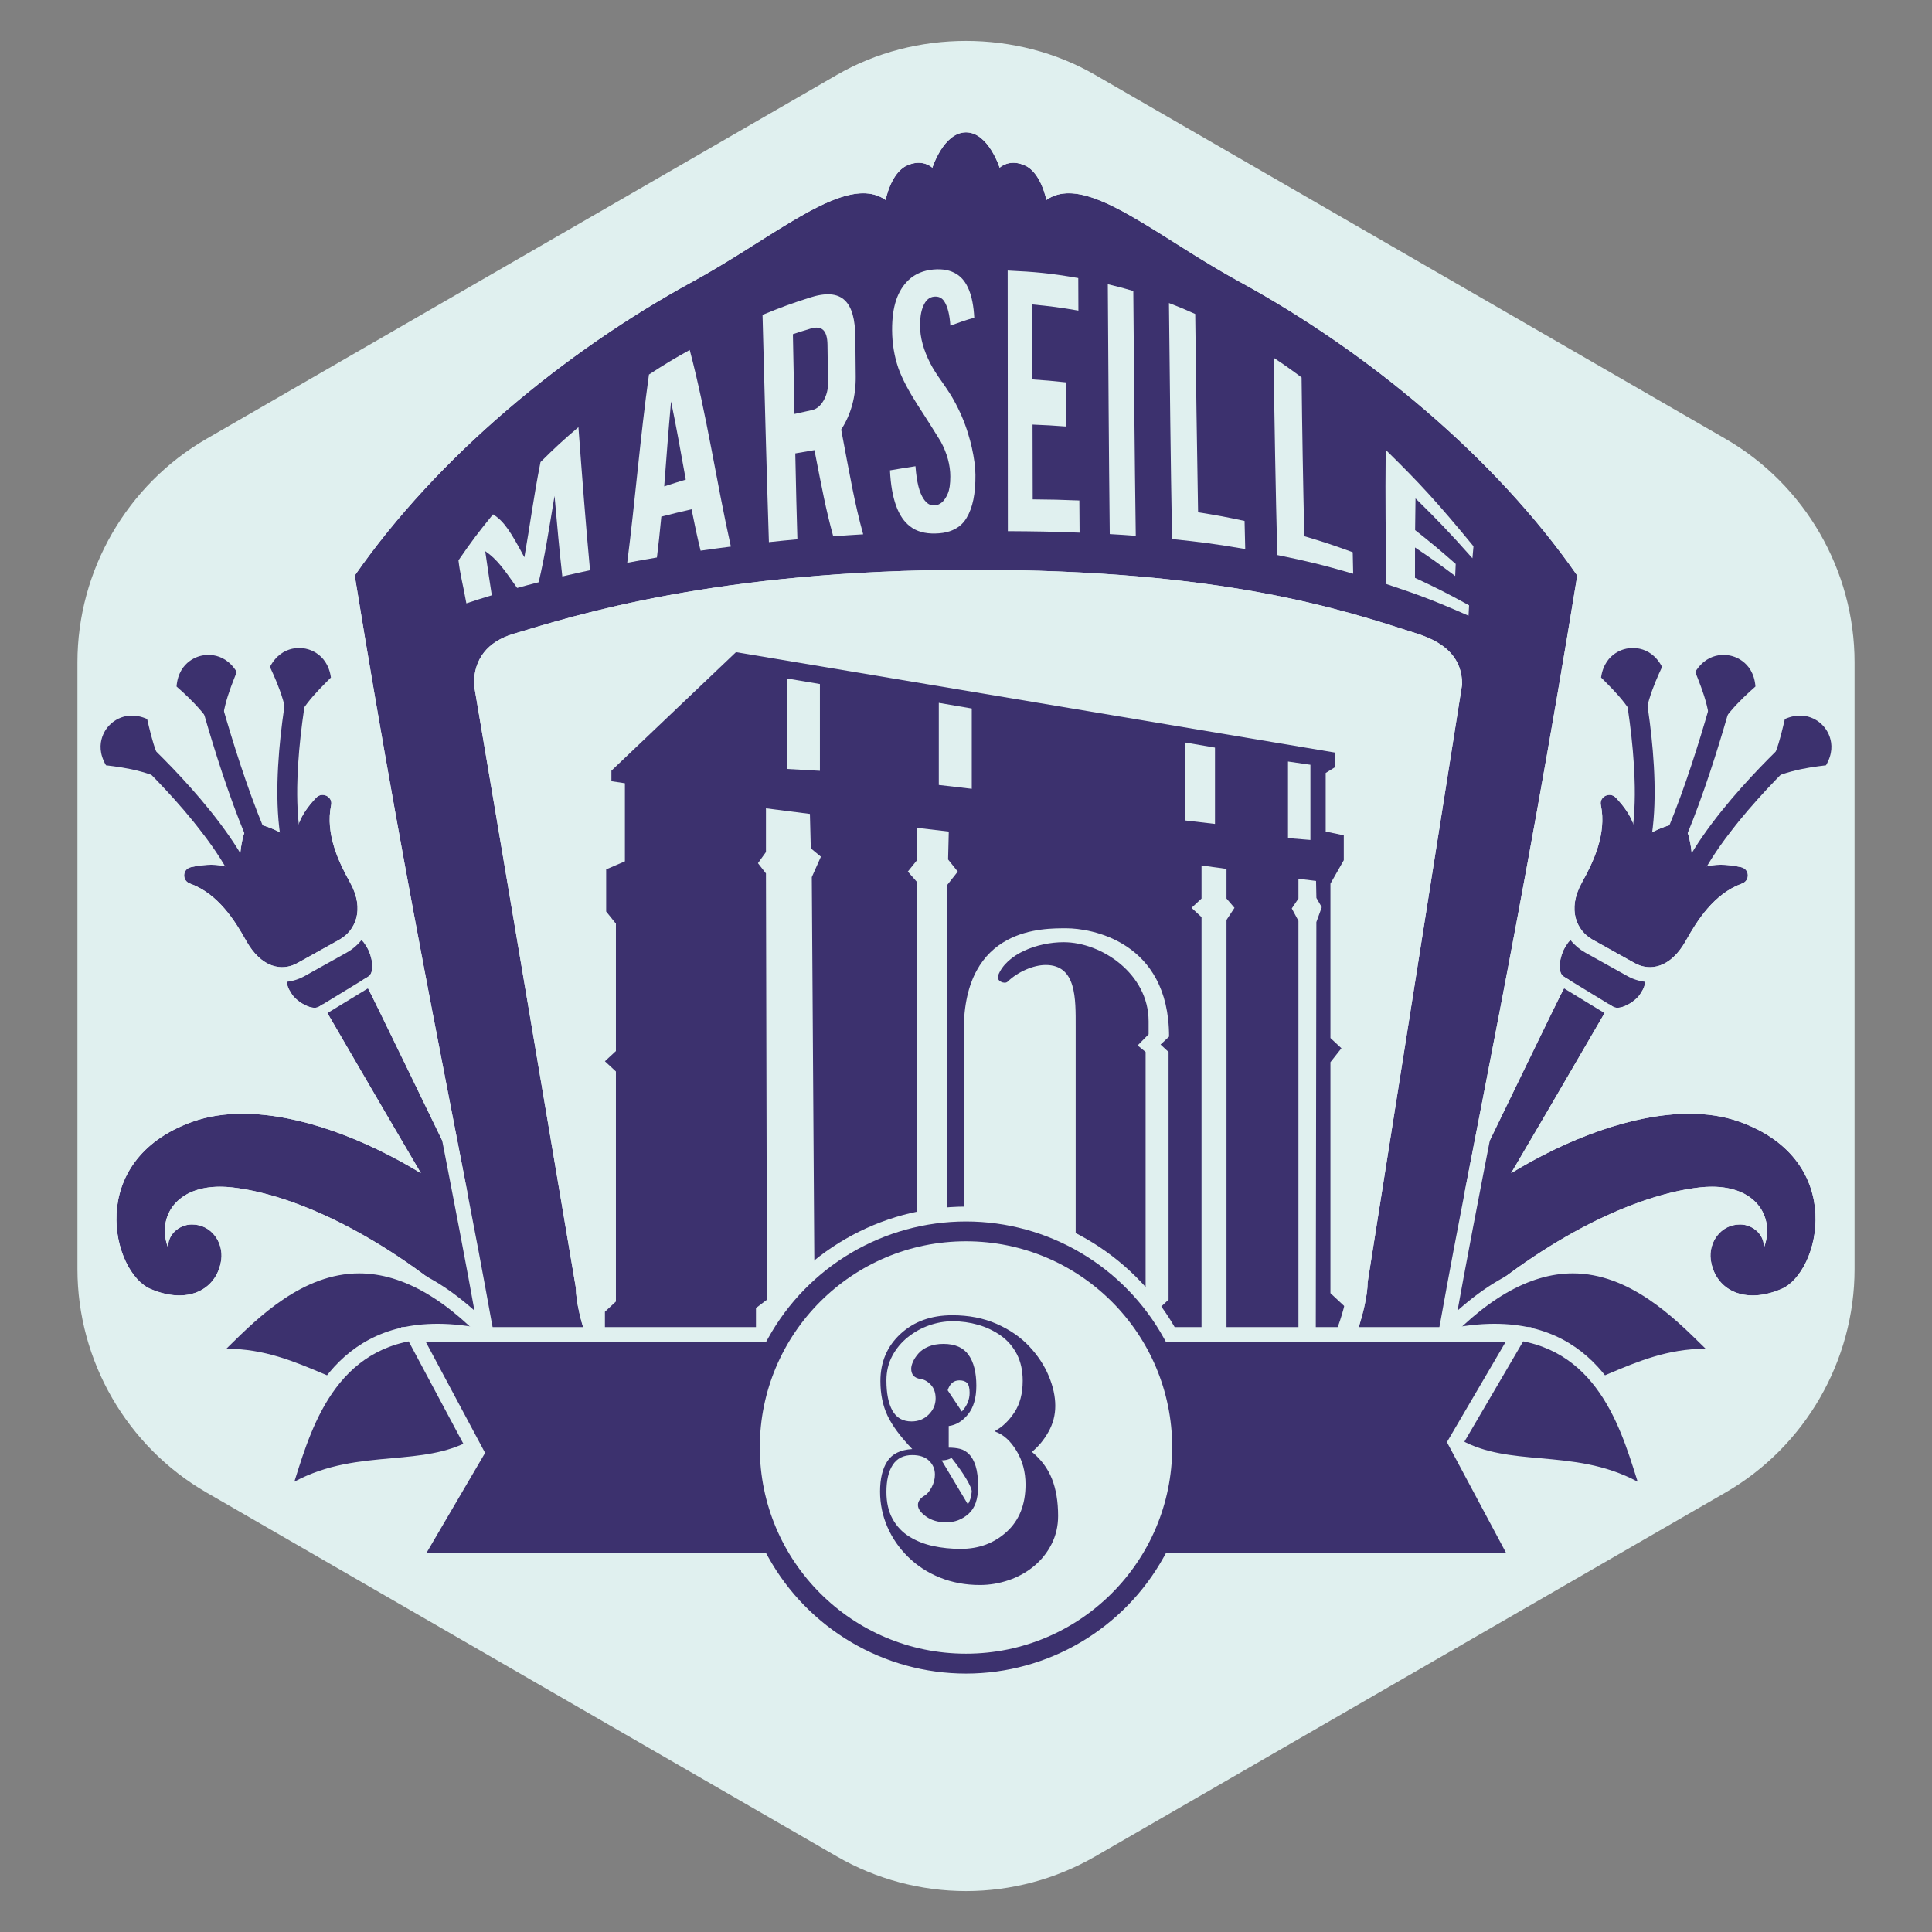 <?xml version="1.0" encoding="utf-8"?>
<!-- Generator: Adobe Illustrator 16.0.0, SVG Export Plug-In . SVG Version: 6.00 Build 0)  -->
<!DOCTYPE svg PUBLIC "-//W3C//DTD SVG 1.1//EN" "http://www.w3.org/Graphics/SVG/1.1/DTD/svg11.dtd">
<svg version="1.1" id="Calque_1" xmlns="http://www.w3.org/2000/svg" xmlns:xlink="http://www.w3.org/1999/xlink" x="0px" y="0px"
	 width="390px" height="390px" viewBox="0 0 390 390" enable-background="new 0 0 390 390" xml:space="preserve">
<rect x="0" y="0" width="390" height="390" fill="#808080" stroke="none"/>
<g>
	<g>
		<g>
			<path fill="#E0F0EF" d="M195.002,381.741c-9.134,0-18.141-2.414-26.05-6.979l-127.271-73.48
				c-16.067-9.275-26.049-26.565-26.049-45.117V133.707c0-18.552,9.981-35.841,26.049-45.12l127.271-73.478
				c15.814-9.132,36.278-9.135,52.099,0l127.268,73.478c16.067,9.277,26.049,26.565,26.049,45.12v122.458
				c0,18.555-9.981,35.842-26.049,45.117l-127.268,73.48C213.142,379.327,204.132,381.741,195.002,381.741z"/>
		</g>
		<g>
			<g>
				<g>
					<path fill="#3C316E" d="M107.575,256.9c-2.469-3.816-6.368-7.94-11.154-11.922c-7.543-15.522-21.481-44.386-22.086-45.377
						l-0.489-0.801c-0.893-1.464-2.604-2.047-3.825-1.303l-3.769,2.3c-1.22,0.744-1.485,2.534-0.593,3.997l0.488,0.801
						c0.476,0.779,10.316,17.8,18.818,32.225c-14.849-9.061-33.136-15.051-46.159-10.362c-21.758,7.834-16.179,30.405-8.434,33.728
						c7.744,3.321,13.504-0.01,14.292-5.911c0.452-3.39-1.92-7.122-5.96-7.1c-2.729,0.015-5.082,2.34-4.708,4.854
						c-2.53-6.226,1.575-13.604,12.913-12.328s28.631,8.432,47.011,24.271C112.3,279.811,107.575,256.9,107.575,256.9z"/>
					<path fill="#E0F0EF" d="M71.195,197.175c0.984,0,2.021,0.595,2.65,1.626l0.489,0.801c0.604,0.991,14.543,29.854,22.086,45.377
						c4.786,3.981,8.686,8.105,11.154,11.922c0,0,2.61,12.651-3.593,12.651c-2.144,0-5.342-1.513-10.062-5.58
						c-18.38-15.839-35.673-22.995-47.011-24.271c-0.874-0.099-1.703-0.146-2.492-0.146c-9.438,0.001-12.756,6.728-10.421,12.474
						c-0.374-2.515,1.979-4.84,4.708-4.854c0.012-0.001,0.023-0.001,0.036-0.001c4.019,0,6.375,3.721,5.924,7.101
						c-0.573,4.294-3.778,7.227-8.466,7.227c-1.755,0-3.717-0.411-5.826-1.315c-7.745-3.322-13.324-25.894,8.434-33.728
						c3.127-1.126,6.556-1.636,10.169-1.636c11.436,0.001,24.707,5.113,35.99,11.998c-8.502-14.425-18.343-31.445-18.818-32.225
						l-0.488-0.801c-0.893-1.463-0.627-3.253,0.593-3.997l3.769-2.3C70.381,197.279,70.783,197.175,71.195,197.175 M71.196,194.174
						L71.196,194.174c-0.974,0-1.92,0.264-2.737,0.763l-3.77,2.299c-2.63,1.604-3.344,5.247-1.592,8.121l0.489,0.801
						c0.133,0.219,1.266,2.167,2.699,4.634c2.484,4.275,6.466,11.125,10.658,18.29c-9.897-4.672-19.725-7.26-27.969-7.26
						c-4.081,0-7.844,0.609-11.185,1.813c-10.686,3.847-16.984,11.762-17.28,21.715c-0.233,7.808,3.498,15.37,8.68,17.592
						c2.411,1.034,4.77,1.559,7.009,1.559c6.058,0,10.654-3.95,11.439-9.829c0.357-2.676-0.487-5.48-2.258-7.504
						c-1.69-1.93-4.048-2.994-6.64-2.994h-0.008l-0.043,0.001c-0.089,0-0.177,0.003-0.265,0.006
						c1.423-1.058,3.484-1.624,5.993-1.625c0.686,0,1.411,0.043,2.156,0.126c12.996,1.463,29.963,10.271,45.387,23.563
						c4.994,4.304,8.813,6.308,12.021,6.308c2.035,0,3.771-0.811,5.021-2.344c3.327-4.084,1.842-12.307,1.51-13.913l-0.113-0.551
						l-0.306-0.473c-2.499-3.863-6.383-8.065-11.254-12.181c-2.137-4.397-4.748-9.784-7.41-15.278
						c-10.526-21.719-14.103-29.065-14.534-29.773l-0.488-0.801C75.254,195.349,73.258,194.175,71.196,194.174L71.196,194.174
						L71.196,194.174z"/>
				</g>
				<g>
					<g>
						<path fill="#3C316E" d="M58.736,196.169c0.338-0.379,0.822-0.588,1.323-0.667c1.032-0.162,3.177-0.616,5.075-1.774
							c1.899-1.158,3.284-2.857,3.9-3.701c0.3-0.41,0.706-0.745,1.198-0.871c1.288-0.333,2.694,0.195,3.423,1.39l0.489,0.801
							c0.893,1.464,1.648,4.902,0.185,5.795l-9.951,6.07c-1.463,0.893-4.592-1.099-5.484-2.562l-0.488-0.801
							C57.678,198.654,57.852,197.162,58.736,196.169z"/>
						<path fill="#E0F0EF" d="M71.004,189.058c1.047,0,2.068,0.529,2.652,1.488l0.489,0.801c0.893,1.464,1.648,4.902,0.185,5.795
							l-9.951,6.07c-0.252,0.153-0.554,0.222-0.885,0.222c-1.591,0-3.86-1.572-4.6-2.783l-0.488-0.801
							c-0.729-1.195-0.555-2.688,0.33-3.681c0.338-0.379,0.822-0.588,1.323-0.667c1.032-0.162,3.177-0.616,5.075-1.774
							c1.899-1.158,3.284-2.857,3.9-3.701c0.3-0.41,0.706-0.745,1.198-0.871C70.487,189.09,70.746,189.058,71.004,189.058
							 M71.004,187.058L71.004,187.058c-0.429,0-0.856,0.054-1.271,0.161c-0.905,0.234-1.705,0.797-2.313,1.628
							c-0.453,0.621-1.684,2.171-3.326,3.173s-3.585,1.387-4.344,1.506c-1.019,0.16-1.885,0.614-2.507,1.312
							c-1.504,1.689-1.723,4.121-0.544,6.052l0.488,0.801c1.079,1.771,3.936,3.742,6.307,3.742c0.719,0,1.367-0.173,1.927-0.515
							l9.951-6.07c0.776-0.474,2.034-1.7,1.739-4.594c-0.143-1.397-0.625-2.911-1.259-3.95l-0.488-0.801
							C74.43,187.972,72.8,187.058,71.004,187.058L71.004,187.058z"/>
					</g>
					<g>
						<g>
							<path fill="#3C316E" d="M60.035,194.407c-3.134,1.746-7.299,0.975-10.378-4.555c-2.202-3.955-5.633-9.448-11.313-11.497
								c-1.65-0.595-1.527-2.927,0.187-3.303c5.222-1.145,8.002-0.083,10.046,1.152c-0.385-3,0.072-5.716,0.585-7.601
								c0.438-1.61,2.105-2.539,3.705-2.063c1.871,0.557,4.422,1.598,6.77,3.505c0.026-2.365,0.577-5.256,4.208-9.041
								c1.201-1.253,3.357-0.194,3.002,1.504c-1.233,5.896,1.625,11.693,3.823,15.64c3.08,5.53,0.978,9.791-2.156,11.536
								L60.035,194.407z"/>
							<path fill="#E0F0EF" d="M65.11,160.456c1.016,0,1.983,0.872,1.736,2.053c-1.233,5.896,1.625,11.693,3.823,15.64
								c3.08,5.53,0.978,9.791-2.156,11.536l-8.479,4.722c-0.957,0.533-2.01,0.832-3.099,0.832c-2.478,0-5.14-1.544-7.279-5.386
								c-2.202-3.955-5.633-9.448-11.313-11.497c-1.65-0.595-1.527-2.927,0.187-3.303c1.572-0.345,2.924-0.489,4.101-0.489
								c2.729,0,4.518,0.779,5.945,1.642c-0.385-3,0.072-5.716,0.585-7.601c0.36-1.324,1.552-2.188,2.854-2.188
								c0.281,0,0.567,0.041,0.852,0.125c1.871,0.557,4.422,1.598,6.77,3.505c0.026-2.365,0.577-5.256,4.208-9.041
								C64.211,160.623,64.665,160.456,65.11,160.456 M65.11,157.456L65.11,157.456c-1.302,0-2.521,0.523-3.431,1.472
								c-2.203,2.296-3.455,4.378-4.161,6.229c-1.417-0.702-2.739-1.177-3.796-1.491c-0.556-0.166-1.13-0.25-1.707-0.25
								c-2.68,0-5.044,1.81-5.749,4.401c-0.289,1.065-0.582,2.441-0.73,4.017c-0.864-0.168-1.83-0.271-2.904-0.271
								c-1.455,0-3.052,0.188-4.743,0.559c-2.079,0.456-3.567,2.178-3.705,4.286c-0.139,2.124,1.125,4.041,3.144,4.769
								c4.482,1.616,7.423,6.03,9.709,10.134c3.356,6.027,7.644,6.927,9.9,6.927c1.561,0,3.137-0.418,4.558-1.21l8.479-4.722
								c4.417-2.46,7.339-8.396,3.317-15.616c-2.281-4.097-4.481-8.912-3.508-13.567c0.29-1.388-0.05-2.807-0.932-3.893
								C67.949,158.119,66.551,157.456,65.11,157.456L65.11,157.456z"/>
						</g>
					</g>
					<g>
						<path fill="#3C316E" d="M59.332,172.07c-3.737-13.512,1.539-37.485,1.539-37.485"/>
						<path fill="#3C316E" d="M57.405,172.603c-3.825-13.832,1.294-37.449,1.514-38.448l3.906,0.86
							c-0.052,0.235-5.125,23.649-1.564,36.522L57.405,172.603z"/>
					</g>
					<g>
						<path fill="#3C316E" d="M53.909,173.558c-7.154-14.644-13.057-38.33-13.057-38.33"/>
						<path fill="#3C316E" d="M52.112,174.436c-7.164-14.665-12.957-37.749-13.2-38.724l3.881-0.967
							c0.059,0.234,5.937,23.653,12.913,37.935L52.112,174.436z"/>
					</g>
					<g>
						<path fill="#3C316E" d="M50.054,179.9c-4.698-13.209-23.27-29.946-23.27-29.946"/>
						<path fill="#3C316E" d="M48.169,180.57c-4.477-12.587-22.541-28.966-22.723-29.13l2.678-2.972
							c0.773,0.697,19.002,17.231,23.814,30.762L48.169,180.57z"/>
					</g>
					<path fill="#3C316E" d="M45.084,151.012c-1.187-6.173,1.298-11.747,2.705-15.375c-2.83-4.602-7.22-3.252-7.22-3.252
						s-4.52,0.81-4.929,6.196C38.553,141.162,43.014,145.242,45.084,151.012z"/>
					<path fill="#3C316E" d="M58.19,149.787c1.374-6.134,5.875-10.255,8.612-13.021c-0.76-5.349-5.323-5.861-5.323-5.861
						s-4.467-1.061-6.991,3.716C56.129,138.149,58.593,143.669,58.19,149.787z"/>
					<path fill="#3C316E" d="M36.242,159.318c-4.493-4.397-5.629-10.392-6.54-14.175c-4.948-2.168-7.786,1.442-7.786,1.442
						s-3.252,3.241-0.519,7.901C25.262,154.947,31.253,155.756,36.242,159.318z"/>
				</g>
				<g>
					<path fill="#3C316E" d="M102.035,273.17c-30.423-35.62-50.796-7.631-60.385,0.872
						C65.578,270.884,75.604,296.496,102.035,273.17"/>
					<path fill="#E0F0EF" d="M80.752,284.575c-5.979,0-11.147-2.181-16.62-4.491c-5.611-2.367-11.413-4.816-18.338-4.816
						c-1.304,0-2.632,0.088-3.947,0.262c-0.656,0.086-1.287-0.265-1.561-0.864s-0.124-1.308,0.369-1.745
						c1.001-0.888,2.116-1.986,3.406-3.26c6.306-6.218,15.835-15.613,28.447-15.613c10.063,0,20.381,6.106,30.667,18.149
						c0.532,0.622,0.466,1.557-0.147,2.099C95.08,281.309,88.002,284.575,80.752,284.575z M45.794,272.268
						c7.532,0,13.618,2.568,19.505,5.053c5.185,2.188,10.081,4.255,15.453,4.255c6.144,0,12.263-2.726,19.165-8.558
						c-9.354-10.6-18.57-15.971-27.408-15.971c-11.383,0-20.384,8.876-26.341,14.75c-0.16,0.158-0.319,0.315-0.478,0.471
						C45.725,272.268,45.76,272.268,45.794,272.268z"/>
				</g>
				<g>
					<path fill="#3C316E" d="M109.598,273.453c-43.582-17.175-48.436,17.102-52.911,29.111
						C76.332,288.545,97.206,306.455,109.598,273.453"/>
					<path fill="#E0F0EF" d="M56.687,304.064c-0.322,0-0.644-0.104-0.913-0.31c-0.522-0.401-0.723-1.097-0.493-1.715
						c0.468-1.253,0.936-2.747,1.479-4.478c3.558-11.345,9.512-30.334,31.584-30.334c6.337,0,13.674,1.625,21.805,4.829
						c0.763,0.3,1.143,1.156,0.854,1.923c-7.98,21.254-19.467,22.28-31.629,23.367c-7.191,0.644-14.628,1.309-21.815,6.438
						C57.297,303.971,56.991,304.064,56.687,304.064z M88.343,270.229c-19.869,0-25.196,16.989-28.722,28.232
						c-0.066,0.213-0.133,0.425-0.199,0.635c6.643-3.569,13.256-4.161,19.684-4.735c11.398-1.02,21.28-1.903,28.55-20.048
						C100.436,271.602,93.944,270.229,88.343,270.229z"/>
				</g>
			</g>
			<g>
				<g>
					<path fill="#3C316E" d="M282.425,256.9c2.469-3.816,6.368-7.94,11.154-11.922c7.543-15.522,21.481-44.386,22.086-45.377
						l0.489-0.801c0.893-1.464,2.604-2.047,3.825-1.303l3.769,2.3c1.221,0.744,1.485,2.534,0.593,3.997l-0.488,0.801
						c-0.476,0.779-10.316,17.8-18.818,32.225c14.849-9.061,33.136-15.051,46.159-10.362c21.758,7.834,16.179,30.405,8.435,33.728
						c-7.745,3.321-13.505-0.01-14.293-5.911c-0.453-3.39,1.92-7.122,5.96-7.1c2.729,0.015,5.082,2.34,4.708,4.854
						c2.53-6.226-1.575-13.604-12.913-12.328s-28.631,8.432-47.01,24.271C277.7,279.811,282.425,256.9,282.425,256.9z"/>
					<path fill="#E0F0EF" d="M318.805,197.175c0.412,0,0.814,0.104,1.175,0.323l3.769,2.3c1.221,0.744,1.485,2.534,0.593,3.997
						l-0.488,0.801c-0.476,0.779-10.316,17.8-18.818,32.225c11.283-6.885,24.555-11.998,35.99-11.998
						c3.613,0,7.042,0.51,10.169,1.636c21.758,7.834,16.179,30.405,8.435,33.728c-2.11,0.904-4.072,1.315-5.827,1.315
						c-4.687,0-7.893-2.933-8.466-7.227c-0.451-3.38,1.905-7.101,5.924-7.101c0.013,0,0.024,0,0.036,0.001
						c2.729,0.015,5.082,2.34,4.708,4.854c2.336-5.746-0.983-12.474-10.421-12.474c-0.788,0-1.618,0.047-2.492,0.146
						c-11.338,1.275-28.631,8.432-47.01,24.271c-4.721,4.067-7.919,5.58-10.063,5.58c-6.203,0-3.593-12.651-3.593-12.651
						c2.469-3.816,6.368-7.94,11.154-11.922c7.543-15.522,21.481-44.386,22.086-45.377l0.489-0.801
						C316.783,197.77,317.82,197.175,318.805,197.175 M318.805,194.174c-2.063,0-4.059,1.174-5.212,3.064l-0.488,0.801
						c-0.432,0.708-4.009,8.058-14.539,29.783c-2.661,5.49-5.27,10.874-7.405,15.269c-4.871,4.115-8.755,8.317-11.254,12.181
						l-0.306,0.473l-0.113,0.551c-0.332,1.606-1.817,9.829,1.51,13.913c1.25,1.533,2.985,2.344,5.021,2.344
						c3.207,0,7.026-2.004,12.021-6.308c15.424-13.292,32.391-22.1,45.387-23.563c0.745-0.083,1.472-0.126,2.157-0.126
						c2.509,0,4.569,0.567,5.993,1.625c-0.088-0.004-0.176-0.006-0.264-0.006h-0.008l-0.045-0.001c-2.591,0-4.949,1.064-6.639,2.994
						c-1.771,2.023-2.616,4.829-2.259,7.504c0.785,5.879,5.382,9.829,11.439,9.829c2.239,0,4.598-0.524,7.009-1.559
						c5.182-2.222,8.913-9.784,8.68-17.592c-0.296-9.953-6.595-17.868-17.28-21.715c-3.341-1.204-7.104-1.813-11.185-1.813
						c-8.243,0-18.07,2.587-27.969,7.26c4.192-7.165,8.173-14.014,10.658-18.289c1.434-2.467,2.566-4.416,2.699-4.635l0.489-0.801
						c1.752-2.874,1.038-6.517-1.592-8.121l-3.77-2.299C320.724,194.438,319.777,194.174,318.805,194.174L318.805,194.174z"/>
				</g>
				<g>
					<g>
						<path fill="#3C316E" d="M331.264,196.169c-0.338-0.379-0.822-0.588-1.323-0.667c-1.032-0.162-3.177-0.616-5.075-1.774
							s-3.284-2.857-3.9-3.701c-0.3-0.41-0.706-0.745-1.197-0.871c-1.289-0.333-2.695,0.195-3.424,1.39l-0.489,0.801
							c-0.893,1.464-1.648,4.902-0.185,5.795l9.951,6.07c1.463,0.893,4.592-1.099,5.484-2.562l0.488-0.801
							C332.322,198.654,332.148,197.162,331.264,196.169z"/>
						<path fill="#E0F0EF" d="M318.996,189.058c0.258,0,0.517,0.032,0.771,0.098c0.491,0.126,0.897,0.461,1.197,0.871
							c0.616,0.844,2.002,2.543,3.9,3.701s4.043,1.612,5.075,1.774c0.501,0.079,0.985,0.287,1.323,0.667
							c0.885,0.993,1.059,2.485,0.33,3.681l-0.488,0.801c-0.739,1.211-3.009,2.783-4.6,2.783c-0.331,0-0.633-0.068-0.885-0.222
							l-9.951-6.07c-1.464-0.894-0.708-4.332,0.185-5.795l0.489-0.801C316.929,189.587,317.949,189.058,318.996,189.058
							 M318.996,187.058c-1.796,0-3.426,0.915-4.36,2.446l-0.488,0.801c-1.316,2.158-2.281,6.858,0.48,8.543l9.951,6.07
							c0.56,0.342,1.208,0.515,1.927,0.515c2.371,0,5.228-1.972,6.307-3.742l0.488-0.801c1.179-1.932,0.96-4.363-0.544-6.052
							c-0.622-0.698-1.488-1.152-2.506-1.312c-0.76-0.119-2.702-0.504-4.345-1.506c-1.642-1.001-2.873-2.553-3.326-3.173
							c-0.607-0.832-1.407-1.395-2.313-1.628C319.852,187.112,319.425,187.058,318.996,187.058L318.996,187.058z"/>
					</g>
					<g>
						<g>
							<path fill="#3C316E" d="M329.966,194.407c3.133,1.746,7.298,0.975,10.377-4.555c2.203-3.955,5.633-9.448,11.313-11.497
								c1.65-0.595,1.528-2.927-0.186-3.303c-5.223-1.145-8.003-0.083-10.047,1.152c0.385-3-0.072-5.716-0.585-7.601
								c-0.438-1.61-2.105-2.539-3.705-2.063c-1.871,0.557-4.422,1.598-6.77,3.505c-0.026-2.365-0.577-5.256-4.208-9.041
								c-1.201-1.253-3.357-0.194-3.002,1.504c1.233,5.896-1.625,11.693-3.823,15.64c-3.08,5.53-0.978,9.791,2.156,11.536
								L329.966,194.407z"/>
							<path fill="#E0F0EF" d="M324.89,160.456c0.445,0,0.899,0.167,1.266,0.549c3.631,3.785,4.182,6.676,4.208,9.041
								c2.348-1.907,4.898-2.948,6.77-3.505c0.284-0.084,0.57-0.125,0.852-0.125c1.302,0,2.493,0.864,2.854,2.188
								c0.513,1.885,0.97,4.601,0.585,7.601c1.428-0.863,3.216-1.642,5.945-1.642c1.177,0,2.528,0.145,4.102,0.489
								c1.714,0.376,1.836,2.708,0.186,3.303c-5.68,2.048-9.109,7.542-11.313,11.497c-2.14,3.842-4.802,5.386-7.279,5.386
								c-1.089,0-2.142-0.298-3.098-0.832l-8.479-4.722c-3.134-1.745-5.236-6.006-2.156-11.536c2.198-3.947,5.057-9.744,3.823-15.64
								C322.906,161.327,323.874,160.456,324.89,160.456 M324.89,157.456c-1.44,0-2.839,0.663-3.741,1.774
								c-0.882,1.085-1.222,2.505-0.932,3.893c0.974,4.655-1.227,9.471-3.508,13.567c-4.021,7.22-1.1,13.156,3.317,15.616
								l8.479,4.722c1.421,0.792,2.997,1.21,4.558,1.21c2.257,0,6.544-0.899,9.9-6.927c2.286-4.104,5.227-8.518,9.709-10.134
								c2.019-0.728,3.282-2.644,3.144-4.769c-0.138-2.108-1.626-3.831-3.704-4.286c-1.692-0.371-3.288-0.559-4.744-0.559
								c-1.074,0-2.04,0.103-2.904,0.271c-0.148-1.576-0.441-2.952-0.73-4.017c-0.704-2.591-3.068-4.401-5.749-4.401
								c-0.576,0-1.15,0.084-1.707,0.25c-1.058,0.314-2.379,0.789-3.796,1.491c-0.706-1.851-1.958-3.933-4.161-6.229
								C327.41,157.979,326.191,157.456,324.89,157.456L324.89,157.456z"/>
						</g>
					</g>
					<g>
						<path fill="#3C316E" d="M330.668,172.07c3.737-13.512-1.539-37.485-1.539-37.485"/>
						<path fill="#3C316E" d="M332.596,172.603l-3.855-1.066c3.56-12.874-1.514-36.288-1.565-36.522l3.906-0.86
							C331.301,135.154,336.42,158.771,332.596,172.603z"/>
					</g>
					<g>
						<path fill="#3C316E" d="M336.091,173.558c7.154-14.644,13.057-38.33,13.057-38.33"/>
						<path fill="#3C316E" d="M337.888,174.436l-3.594-1.756c6.979-14.289,12.854-37.701,12.913-37.935l3.881,0.967
							C350.845,136.687,345.052,159.771,337.888,174.436z"/>
					</g>
					<g>
						<path fill="#3C316E" d="M339.946,179.9c4.698-13.209,23.27-29.946,23.27-29.946"/>
						<path fill="#3C316E" d="M341.831,180.57l-3.77-1.34c4.813-13.53,23.041-30.064,23.814-30.762l2.678,2.972
							C364.372,151.604,346.304,167.995,341.831,180.57z"/>
					</g>
					<path fill="#3C316E" d="M344.916,151.012c1.187-6.173-1.298-11.747-2.705-15.375c2.83-4.602,7.22-3.252,7.22-3.252
						s4.52,0.81,4.929,6.196C351.447,141.162,346.986,145.242,344.916,151.012z"/>
					<path fill="#3C316E" d="M331.81,149.787c-1.374-6.134-5.875-10.255-8.612-13.021c0.76-5.349,5.323-5.861,5.323-5.861
						s4.467-1.061,6.991,3.716C333.871,138.149,331.407,143.669,331.81,149.787z"/>
					<path fill="#3C316E" d="M353.758,159.318c4.493-4.397,5.629-10.392,6.54-14.175c4.948-2.168,7.786,1.442,7.786,1.442
						s3.252,3.241,0.519,7.901C364.738,154.947,358.747,155.756,353.758,159.318z"/>
				</g>
				<g>
					<path fill="#3C316E" d="M287.965,273.17c30.423-35.62,50.796-7.631,60.385,0.872
						C324.422,270.884,314.396,296.496,287.965,273.17"/>
					<path fill="#E0F0EF" d="M309.245,284.575c-7.248,0-14.325-3.267-22.272-10.28c-0.614-0.542-0.681-1.477-0.148-2.099
						c10.286-12.043,20.604-18.149,30.667-18.149c12.613,0,22.142,9.396,28.447,15.613c1.232,1.216,2.305,2.273,3.271,3.139
						c0.398,0.27,0.66,0.727,0.66,1.243c0,0.829-0.671,1.5-1.5,1.5c-0.005,0-0.013,0.001-0.019,0c-0.065,0-0.131-0.004-0.197-0.013
						c-1.315-0.174-2.644-0.262-3.947-0.262c-6.925,0-12.728,2.449-18.339,4.816c-5.472,2.31-10.641,4.49-16.619,4.491
						C309.247,284.575,309.246,284.575,309.245,284.575z M290.083,273.018c6.902,5.832,13.021,8.558,19.162,8.558
						c0.001,0,0.001,0,0.003,0c5.371-0.001,10.269-2.067,15.452-4.255c5.887-2.484,11.974-5.053,19.506-5.053
						c0.035,0,0.069,0,0.104,0c-0.158-0.155-0.318-0.313-0.479-0.471c-5.957-5.874-14.958-14.75-26.341-14.75
						C308.653,257.047,299.438,262.418,290.083,273.018z"/>
				</g>
				<g>
					<path fill="#3C316E" d="M280.402,273.453c43.583-17.175,48.436,17.102,52.911,29.111
						C313.668,288.545,292.794,306.455,280.402,273.453"/>
					<path fill="#E0F0EF" d="M333.313,304.064c-0.305,0-0.61-0.094-0.871-0.279c-7.188-5.129-14.624-5.794-21.815-6.438
						c-12.161-1.087-23.648-2.113-31.629-23.367c-0.288-0.767,0.093-1.623,0.854-1.923c8.131-3.204,15.468-4.829,21.805-4.829
						c22.072,0,28.026,18.989,31.584,30.334c0.512,1.634,0.958,3.057,1.399,4.266c0.123,0.217,0.192,0.469,0.192,0.736
						c0,0.828-0.671,1.5-1.5,1.5C333.329,304.064,333.321,304.064,333.313,304.064z M282.345,274.313
						c7.271,18.145,17.151,19.028,28.55,20.048c6.428,0.574,13.041,1.166,19.684,4.735c-0.066-0.21-0.133-0.422-0.199-0.635
						c-3.525-11.243-8.853-28.232-28.722-28.232C296.056,270.229,289.564,271.602,282.345,274.313z"/>
				</g>
			</g>
		</g>
		<g>
			<path fill="#E0F0EF" d="M210.027,301.942l-1.828-0.811c7.798-17.608,5.645-28.005,2.465-33.627
				c-2.794-4.94-7.61-8.284-12.882-8.943c-5.148-0.643-10.673,1.231-14.785,5.014c-4.472,4.114-6.782,10.081-6.507,16.799
				c0.253,6.144,2.691,10.368,6.867,11.894c3.57,1.305,8.025,0.367,10.363-2.183c2.663-2.905,2.783-6.712,1.769-9.019
				c-0.745-1.696-2.064-2.668-3.617-2.668v-2c2.348,0,4.384,1.443,5.448,3.862c1.311,2.979,1.161,7.59-2.125,11.176
				c-2.899,3.163-8.167,4.303-12.524,2.71c-2.888-1.056-7.79-4.237-8.179-13.69c-0.301-7.315,2.239-13.833,7.151-18.353
				c4.539-4.176,10.662-6.241,16.387-5.526c5.896,0.737,11.271,4.454,14.375,9.943C215.811,272.541,218.163,283.573,210.027,301.942
				z"/>
			<g>
				<path fill="#3C316E" d="M318.39,116.182c-16.618-23.904-42.371-45.241-68.272-59.369c-16.962-9.252-30.954-22.014-38.896-16.447
					c0,0-1.027-5.427-4.26-6.936c-3.233-1.509-5.173,0.431-5.173,0.431s-2.263-7.146-6.789-7.146s-6.789,7.146-6.789,7.146
					s-1.939-1.939-5.173-0.431c-3.232,1.509-4.26,6.936-4.26,6.936c-7.941-5.566-21.934,7.195-38.896,16.447
					c-25.901,14.128-51.654,35.465-68.272,59.369c11.207,68.969,21.122,114.231,27.588,150.439
					c6.466,36.209,22.402,45.574,40.519,46.123c14.226,0.432,20.691-11.207,20.691-11.207s17.673-4.311,22.415,5.173
					c2.005-2.329,3.689-4.636,5.172-7.328c0,7.126-0.323,12.501,7.005,12.501l0,0c7.328,0,7.005-5.375,7.005-12.501
					c1.482,2.692,3.167,4.999,5.172,7.328c4.742-9.483,22.415-5.173,22.415-5.173s6.466,11.639,20.691,11.207
					c18.116-0.549,34.053-9.914,40.519-46.123C297.268,230.413,307.183,185.151,318.39,116.182z"/>
				<path fill="#E0F0EF" d="M195,26.715c4.526,0,6.789,7.146,6.789,7.146s1.005-1.005,2.775-1.005c0.688,0,1.492,0.152,2.397,0.575
					c3.232,1.509,4.26,6.936,4.26,6.936c1.342-0.94,2.854-1.357,4.525-1.357c8.226,0,20.273,10.115,34.37,17.805
					c25.901,14.128,51.654,35.465,68.272,59.369c-11.207,68.969-21.122,114.231-27.588,150.439
					c-6.466,36.209-22.402,45.574-40.519,46.123c-0.259,0.008-0.515,0.012-0.769,0.012c-13.689,0-19.923-11.219-19.923-11.219
					s-4.007-0.978-8.718-0.978c-5.181,0-11.213,1.183-13.697,6.15c-2.005-2.329-3.689-4.636-5.172-7.328
					c0,7.126,0.323,12.501-7.005,12.501s-7.005-5.375-7.005-12.501c-1.482,2.692-3.167,4.999-5.172,7.328
					c-2.484-4.968-8.516-6.15-13.697-6.15c-4.71,0-8.718,0.978-8.718,0.978s-6.231,11.219-19.923,11.219
					c-0.253,0-0.511-0.004-0.769-0.012c-18.116-0.549-34.053-9.914-40.519-46.123c-6.466-36.208-16.381-81.47-27.588-150.439
					c16.618-23.904,42.371-45.241,68.272-59.369c14.099-7.689,26.145-17.805,34.37-17.805c1.671,0,3.185,0.418,4.525,1.357
					c0,0,1.027-5.427,4.26-6.936c0.905-0.423,1.709-0.575,2.397-0.575c1.77,0,2.775,1.005,2.775,1.005S190.474,26.715,195,26.715
					 M195,23.715c-4.256,0-6.935,3.52-8.367,6.234c-0.373-0.06-0.772-0.094-1.197-0.094c-1.215,0-2.448,0.288-3.666,0.856
					c-2.456,1.146-3.961,3.543-4.844,5.598c-0.85-0.2-1.742-0.301-2.673-0.301c-6.414,0-14.059,4.827-22.911,10.416
					c-4.123,2.604-8.388,5.296-12.896,7.755c-28.035,15.292-53.294,37.268-69.299,60.291l-0.692,0.996l0.194,1.197
					c7.431,45.727,14.376,81.47,19.957,110.191c2.93,15.073,5.459,28.091,7.638,40.294c5.792,32.432,19.577,47.873,43.382,48.595
					c0.289,0.009,0.577,0.013,0.859,0.013c12.604,0,19.557-8.327,21.769-11.537c1.423-0.265,4.024-0.659,6.872-0.659
					c4,0,9.157,0.779,11.014,4.491l2.016,4.032l2.941-3.416c0.154-0.18,0.307-0.359,0.457-0.538
					c0.404,1.626,1.097,3.061,2.281,4.247c1.684,1.687,4.027,2.507,7.165,2.507s5.481-0.82,7.165-2.507
					c1.185-1.188,1.877-2.62,2.281-4.247c0.15,0.179,0.303,0.357,0.457,0.538l2.941,3.417l2.016-4.033
					c1.856-3.712,7.014-4.491,11.014-4.491c2.848,0,5.448,0.394,6.872,0.659c2.213,3.21,9.167,11.537,21.769,11.537
					c0.283,0,0.569-0.004,0.858-0.013c23.807-0.722,37.591-16.163,43.383-48.595c2.179-12.203,4.708-25.219,7.637-40.291
					c5.581-28.722,12.527-64.466,19.958-110.194l0.195-1.197l-0.693-0.996c-16.005-23.023-41.264-44.999-69.299-60.291
					c-4.507-2.458-8.771-5.15-12.896-7.754c-8.852-5.589-16.497-10.417-22.911-10.417c-0.931,0-1.823,0.101-2.674,0.301
					c-0.882-2.054-2.387-4.451-4.843-5.598c-1.217-0.568-2.45-0.855-3.666-0.856c-0.425,0-0.823,0.035-1.197,0.094
					C201.935,27.234,199.256,23.715,195,23.715L195,23.715z"/>
			</g>
			<path fill="#E0F0EF" d="M204.167,268.268c-0.291,0-0.574-0.127-0.769-0.359c-0.02-0.023-1.821-2.19-4.237-5.475
				c-4.217,4.51-11.923,4.947-18.777,5.335l-1.159,0.067c-0.549,0.031-1.024-0.389-1.057-0.939
				c-0.033-0.552,0.388-1.025,0.939-1.058l1.163-0.067c6.904-0.391,14.73-0.834,18.128-5.554c0.188-0.261,0.489-0.415,0.811-0.415
				c0.001,0,0.001,0,0.001,0c0.321,0,0.623,0.154,0.811,0.414c1.31,1.813,2.481,3.348,3.354,4.461
				c0.29-1.836,0.981-4.252,2.62-5.929c1.274-1.304,2.907-1.964,4.854-1.964c0.553,0,1,0.447,1,1c0,0.552-0.447,1-1,1
				c-1.408,0-2.528,0.445-3.424,1.361c-2.338,2.392-2.259,7.052-2.258,7.099c0.01,0.425-0.251,0.81-0.648,0.959
				C204.403,268.247,204.285,268.268,204.167,268.268z"/>
			<path fill="#E0F0EF" d="M185.848,268.268c-0.117,0-0.235-0.021-0.351-0.063c-0.397-0.148-0.658-0.533-0.649-0.958
				c0.001-0.047,0.068-4.725-2.263-7.104c-0.895-0.914-2.014-1.357-3.419-1.357c-0.553,0-1-0.448-1-1c0-0.553,0.447-1,1-1
				c1.946,0,3.58,0.66,4.854,1.964c1.64,1.677,2.331,4.093,2.621,5.929c0.871-1.113,2.044-2.648,3.354-4.461
				c0.188-0.26,0.489-0.414,0.811-0.414l0,0c0.322,0,0.623,0.154,0.812,0.415c3.397,4.72,11.223,5.163,18.127,5.554l1.164,0.067
				c0.552,0.032,0.972,0.506,0.939,1.058c-0.032,0.551-0.518,0.969-1.057,0.939l-1.16-0.067c-6.854-0.388-14.561-0.825-18.776-5.335
				c-2.417,3.284-4.218,5.451-4.238,5.475C186.422,268.141,186.139,268.268,185.848,268.268z"/>
			<g>
				<path fill="#E0F0EF" d="M266.767,278.145c0,0-34.325,5.824-71.33,5.824c-37.006,0-69.879-4.691-69.879-4.691
					c-5.145,0-9.314-14.17-9.314-19.314l-20.58-121.819c0-5.144,2.735-8.625,8.028-10.209c12.015-3.595,40.861-12.914,92.509-12.914
					c50.892,0,74.597,7.97,89.954,12.914c5.825,1.875,8.994,5.065,8.994,10.209L276.081,258.83
					C276.081,263.975,271.911,278.145,266.767,278.145z"/>
				<g>
					<defs>
						<path id="SVGID_1_" d="M266.767,278.145c0,0-34.325,5.824-71.33,5.824c-37.006,0-69.879-4.691-69.879-4.691
							c-5.145,0-9.314-14.17-9.314-19.314l-20.58-121.819c0-5.144,2.735-8.625,8.028-10.209
							c12.015-3.595,40.861-12.914,92.509-12.914c50.892,0,74.597,7.97,89.954,12.914c5.825,1.875,8.994,5.065,8.994,10.209
							L276.081,258.83C276.081,263.975,271.911,278.145,266.767,278.145z"/>
					</defs>
					<clipPath id="SVGID_2_">
						<use xlink:href="#SVGID_1_"  overflow="visible"/>
					</clipPath>
					<g clip-path="url(#SVGID_2_)">
						<path fill="#3C316E" d="M268.566,261.043v-46.628l2.218-2.815l-2.218-2.064v-31.157l2.696-4.738v-5.021l-3.655-0.761v-11.824
							l1.815-1.126v-3.003l-120.854-20.26l-25.146,23.93v2.122l2.723,0.412v15.766l-3.781,1.62v8.508l1.967,2.447v25.713
							l-2.219,2.065l2.219,2.064v46.44l-2.219,2.064v7.677h30.489v-8.427l2.219-1.689l-0.202-86.043l-1.613-2.064l1.613-2.252
							v-8.828l8.874,1.133l0.178,6.945l2.04,1.688l-1.836,4.124l0.626,95.415h18.958v-8.239l1.613-1.502v-84.729l-1.815-2.064
							l1.815-2.252v-6.583l6.454,0.758l-0.139,5.635l1.953,2.442l-2.218,2.815v93.72h6.654v-7.301l-3.227-3.003
							c0,0,0-37.244,0-54.137c0-21.021,16.134-20.646,20.772-20.646s20.672,2.44,20.672,21.866l-1.714,1.596l1.613,1.501v50.007
							l-2.42,2.252v7.864h9.075v-87.338l-2.017-1.877l2.017-1.877v-6.677l5.042,0.695v5.981l1.613,1.877l-1.613,2.44v86.775h14.521
							v-86.587l-1.345-2.503l1.345-2.002v-3.99l3.553,0.434l0.072,3.432l1.081,1.876l-1.089,3.003l-0.121,86.337h3.765h2.219v-8.614
							L268.566,261.043z M165.51,155.599l-6.655-0.375v-18.269l6.655,1.126V155.599z M196.164,159.228l-6.655-0.775v-16.575
							l6.655,1.142V159.228z M245.261,166.321l-6.027-0.702v-15.736l6.027,1.03V166.321z M264.525,169.557l-4.526-0.372v-15.464
							l4.526,0.655V169.557z"/>
						<path fill="#3C316E" d="M214.71,190.196c-5.299,0-11.507,2.361-13.21,6.663c-0.479,1.211,1.312,1.866,1.889,1.309
							c2.085-2.021,5.231-3.374,7.699-3.374c6.253,0,6.051,6.858,6.051,12.489s0,65.19,0,65.19h11.697v-8.803l2.42-2.252v-49.068
							l-1.613-1.313l2.219-2.253v-2.628C231.861,196.585,222.374,190.196,214.71,190.196z"/>
					</g>
				</g>
				<path fill="#E0F0EF" d="M196.2,119.021c49.262,0,72.459,7.478,87.81,12.426l0.918,0.295c5.238,1.686,6.149,3.921,6.217,6.115
					L272.13,258.206l-0.049,0.31v0.314c0,4.621-3.43,13.992-5.563,15.314h-0.089l-0.332,0.056
					c-0.34,0.058-34.412,5.769-70.661,5.769c-36.273,0-68.988-4.605-69.314-4.651l-0.281-0.04h-0.035
					c-2.133-1.322-5.563-10.693-5.563-15.314v-0.335l-0.056-0.331l-20.52-121.46c0.097-3.153,1.702-5.032,5.17-6.069l1.482-0.446
					C118.537,127.641,147.146,119.021,196.2,119.021 M196.2,115.021c-51.647,0-80.494,9.319-92.509,12.914
					c-5.293,1.583-8.028,5.065-8.028,10.209l20.58,121.819c0,5.145,4.17,19.314,9.314,19.314c0,0,32.873,4.691,69.879,4.691
					c37.005,0,71.33-5.824,71.33-5.824c5.145,0,9.314-14.17,9.314-19.314l19.067-120.686c0-5.144-3.169-8.334-8.994-10.209
					C270.797,122.991,247.092,115.021,196.2,115.021L196.2,115.021z"/>
				<g>
					<g>
						<path fill="#E0F0EF" d="M99.277,120.165c-2.086,0.631-3.114,0.956-5.135,1.628c-0.713-3.986-1.263-5.801-1.594-8.685
							c2.68-3.892,4.08-5.747,6.975-9.283c2.263,1.397,3.625,3.618,6.329,8.671c1.217-6.917,1.794-11.808,3.256-19.22
							c2.996-2.975,4.532-4.383,7.656-7.047c0.717,9.632,1.441,19.263,2.342,28.88c-2.256,0.482-3.376,0.733-5.595,1.255
							c-0.624-5.643-0.984-9.64-1.569-16.257c-1.333,7.942-1.92,11.953-3.203,17.427c-1.754,0.448-2.623,0.679-4.345,1.153
							c-2.653-3.751-4.009-5.771-6.445-7.43C98.431,114.702,98.75,116.7,99.277,120.165z"/>
						<path fill="#E0F0EF" d="M133.5,104.287c-0.359,3.658-0.536,5.366-0.893,8.248c-2.407,0.406-3.606,0.62-5.993,1.068
							c1.611-12.649,2.623-25.364,4.387-37.995c3.268-2.13,4.919-3.122,8.229-4.966c3.445,13.083,5.361,26.496,8.306,39.691
							c-2.443,0.31-3.666,0.475-6.11,0.825c-0.722-2.937-1.088-4.703-1.823-8.351C137.156,103.365,135.934,103.66,133.5,104.287z
							 M135.461,81.04c-0.591,6.575-0.859,10.394-1.382,17.146c1.736-0.569,2.607-0.843,4.352-1.369
							C137.236,90.25,136.633,86.704,135.461,81.04z"/>
						<path fill="#E0F0EF" d="M163.361,60.107c3.306-1.069,5.706-0.942,7.242,0.583c1.348,1.332,2.027,3.72,2.063,7.448
							c0.028,2.995,0.043,4.605,0.074,7.876c0.038,3.984-0.936,7.639-2.937,10.702c1.815,9.589,2.709,14.863,4.443,21.142
							c-2.396,0.141-3.606,0.222-6.045,0.402c-1.485-5.391-2.247-9.5-3.792-17.395c-0.163,0.026-0.337,0.054-0.521,0.084
							c-1.335,0.218-2.005,0.333-3.348,0.575c0.169,7.93,0.258,11.912,0.425,17.338c-2.29,0.211-3.442,0.326-5.752,0.573
							c-0.498-15.29-0.881-30.581-1.285-45.874C157.727,62.006,159.62,61.318,163.361,60.107z M167.041,69.579
							c-0.04-2.921-1.168-3.919-3.414-3.245c-1.423,0.427-2.137,0.652-3.57,1.123c0.115,5.716,0.183,9.253,0.32,16.106
							c1.415-0.327,2.12-0.483,3.524-0.778c0.924-0.194,1.698-0.82,2.328-1.893c0.631-1.074,0.936-2.279,0.918-3.59
							C167.103,74.1,167.081,72.522,167.041,69.579z"/>
						<path fill="#E0F0EF" d="M196.903,95.822c0.039,3.826-0.553,6.671-1.782,8.714c-0.809,1.384-1.957,2.222-3.468,2.723
							c-0.81,0.269-1.76,0.41-2.857,0.434c-2.031,0.044-3.75-0.376-5.131-1.474c-1.153-0.896-2.08-2.213-2.771-4.113
							s-1.107-4.266-1.242-7.156c2.084-0.356,3.115-0.524,5.149-0.835c0.236,3.236,0.79,5.348,1.65,6.608
							c0.636,0.951,1.366,1.357,2.167,1.306c1.126-0.073,2.035-0.802,2.703-2.384c0.342-0.777,0.513-1.911,0.511-3.476
							c-0.001-2.261-0.639-4.655-1.941-7.057c-1.027-1.65-2.577-4.166-4.704-7.419c-1.784-2.798-3.079-5.242-3.844-7.379
							c-0.824-2.407-1.249-4.996-1.262-7.666c-0.022-4.806,1.103-7.997,3.318-10.118c1.368-1.281,3.053-1.947,5.014-2.123
							c1.888-0.169,3.463,0.128,4.756,0.961c1.006,0.648,1.806,1.64,2.412,3.113c0.605,1.474,0.964,3.339,1.086,5.66
							c-1.889,0.509-2.854,0.898-4.824,1.59c-0.146-2.224-0.545-3.798-1.206-4.853c-0.477-0.76-1.168-1.081-2.079-0.995
							c-0.97,0.092-1.714,0.729-2.223,1.984c-0.415,1.011-0.621,2.273-0.618,3.834c0.005,2.441,0.716,5.006,2.102,7.701
							c0.523,1.031,1.306,2.251,2.335,3.686c1.211,1.718,1.994,2.965,2.373,3.676c1.261,2.262,2.215,4.534,2.883,6.734
							c0.317,1.035,0.57,1.98,0.762,2.835C196.643,92.46,196.887,94.274,196.903,95.822z"/>
						<path fill="#E0F0EF" d="M203.447,107.219c-0.024-17.536-0.035-35.071-0.037-52.606c5.651,0.27,8.49,0.525,14.253,1.518
							c0.01,2.284,0.016,3.637,0.027,6.57c-3.747-0.647-5.604-0.884-9.297-1.241c0.007,5.322,0.012,8.608,0.022,15.133
							c2.708,0.183,4.068,0.298,6.809,0.597c0.013,3.546,0.02,5.37,0.034,8.911c-2.747-0.208-4.112-0.283-6.826-0.394
							c0.012,6.52,0.019,9.798,0.033,15.095c3.731,0.032,5.614,0.071,9.416,0.228c0.019,2.908,0.028,4.246,0.049,6.494
							C212.051,107.296,209.154,107.255,203.447,107.219z"/>
						<path fill="#E0F0EF" d="M229.27,108.16c-2.111-0.159-3.161-0.227-5.251-0.347c-0.191-16.813-0.284-33.627-0.391-50.44
							c2.048,0.483,3.076,0.753,5.146,1.364C228.911,75.211,229.033,91.687,229.27,108.16z"/>
						<path fill="#E0F0EF" d="M251.366,110.827c-5.985-1.022-8.94-1.408-14.771-2.013c-0.293-15.879-0.454-31.761-0.626-47.642
							c2.106,0.807,3.167,1.247,5.303,2.211c0.163,13.342,0.338,26.684,0.577,40.025c3.72,0.59,5.596,0.935,9.383,1.751
							C251.285,107.587,251.313,108.74,251.366,110.827z"/>
						<path fill="#E0F0EF" d="M273.159,115.814c-6.204-1.803-9.269-2.54-15.32-3.775c-0.344-13.274-0.572-26.552-0.742-39.83
							c2.238,1.491,3.366,2.285,5.646,3.981c0.116,10.684,0.302,21.367,0.548,32.048c3.875,1.148,5.83,1.79,9.776,3.237
							C273.104,113.283,273.122,114.158,273.159,115.814z"/>
						<path fill="#E0F0EF" d="M279.864,117.899c-0.141-9.757-0.251-16.465-0.143-27.093c6.872,6.73,10.405,10.575,17.722,19.461
							c-0.09,1.018-0.132,1.499-0.21,2.424c-4.685-5.261-6.98-7.667-11.492-12.088c-0.047,2.572-0.062,3.861-0.081,6.403
							c3.241,2.555,4.88,3.917,8.195,6.83c-0.045,0.988-0.065,1.473-0.104,2.438c-3.276-2.461-4.898-3.61-8.11-5.761
							c-0.009,2.504-0.008,3.74-0.005,6.136c4.325,2.007,6.509,3.109,10.922,5.545c-0.047,0.816-0.069,1.23-0.115,2.093
							C289.729,121.329,286.413,120.071,279.864,117.899z"/>
					</g>
				</g>
				<g>
					<g>
						<path fill="#3C316E" d="M293.797,291.148l12.748-21.758h-70.3c-8.037-14.502-23.491-24.322-41.245-24.322
							s-33.208,9.82-41.245,24.322h-70.3l12.748,23.862l-12.748,21.758h70.3c8.037,14.501,23.491,24.321,41.245,24.321
							s33.208-9.82,41.245-24.321h70.3L293.797,291.148z"/>
						<path fill="#E0F0EF" d="M195,340.832c-17.375,0-33.432-9.295-42.119-24.321H80.838l13.646-23.292L80.953,267.89h71.928
							c8.688-15.026,24.744-24.321,42.119-24.321s33.432,9.295,42.119,24.321h72.043l-13.646,23.292l13.531,25.329h-71.928
							C228.432,331.537,212.376,340.832,195,340.832z M86.072,313.511h68.566l0.429,0.773c8.05,14.524,23.352,23.548,39.933,23.548
							s31.883-9.023,39.934-23.548l0.428-0.773h68.682l-11.965-22.396l11.85-20.225h-68.566l-0.428-0.772
							c-8.051-14.525-23.353-23.549-39.934-23.549s-31.882,9.023-39.933,23.549l-0.429,0.772H85.957l11.965,22.397L86.072,313.511z"
							/>
					</g>
					<circle fill="#E0F0EF" cx="195" cy="292.192" r="41.624"/>
					<g>
						<path fill="#3C316E" d="M201.196,267.25c2.644,1.168,4.834,2.68,6.574,4.537c1.738,1.857,3.048,3.848,3.93,5.967
							c0.881,2.121,1.322,4.133,1.322,6.039c0,1.857-0.453,3.596-1.358,5.215c-0.905,1.621-2.024,2.979-3.358,4.074
							c1.858,1.525,3.204,3.334,4.038,5.43c0.833,2.098,1.25,4.598,1.25,7.504c0,2.049-0.44,3.941-1.322,5.681
							c-0.882,1.737-2.072,3.226-3.572,4.466c-1.501,1.238-3.204,2.18-5.109,2.822s-3.835,0.965-5.788,0.965
							c-2.906,0-5.598-0.5-8.074-1.5c-2.478-1.002-4.621-2.395-6.431-4.182c-1.812-1.785-3.205-3.811-4.181-6.072
							c-0.977-2.264-1.465-4.633-1.465-7.111c0-2.572,0.488-4.607,1.465-6.109c0.976-1.5,2.655-2.322,5.038-2.465
							c-2.383-2.477-4.05-4.727-5.002-6.752c-0.954-2.025-1.43-4.348-1.43-6.967c0-3.859,1.358-7.039,4.073-9.541
							c2.716-2.5,6.192-3.75,10.433-3.75C195.563,265.5,198.553,266.084,201.196,267.25z M191.514,292.225
							c0.857,0,1.619,0.084,2.287,0.25c0.666,0.166,1.273,0.523,1.822,1.072c0.547,0.547,0.987,1.346,1.321,2.393
							c0.333,1.049,0.5,2.43,0.5,4.145c0,2.525-0.643,4.359-1.929,5.502c-1.286,1.145-2.787,1.715-4.502,1.715
							c-1.62,0-2.978-0.393-4.073-1.178c-1.096-0.787-1.644-1.561-1.644-2.322c0-0.715,0.429-1.334,1.286-1.859
							c0.524-0.285,1.012-0.844,1.465-1.678s0.68-1.703,0.68-2.609c0-1.096-0.394-2.023-1.18-2.787
							c-0.786-0.762-1.918-1.143-3.394-1.143c-1.764,0-3.073,0.656-3.931,1.965c-0.857,1.311-1.286,3.133-1.286,5.467
							c0,2.143,0.417,3.965,1.251,5.467c0.833,1.5,1.965,2.691,3.394,3.572c1.43,0.883,3.024,1.514,4.788,1.893
							c1.762,0.381,3.619,0.572,5.573,0.572c3.668,0,6.764-1.154,9.289-3.465c2.524-2.311,3.787-5.49,3.787-9.539
							c0-2.525-0.607-4.789-1.821-6.789c-1.215-2-2.633-3.287-4.252-3.859v-0.213c1.429-0.762,2.703-1.99,3.823-3.682
							c1.118-1.689,1.679-3.822,1.679-6.395c0-2.047-0.393-3.834-1.179-5.359c-0.786-1.523-1.87-2.773-3.252-3.752
							c-1.382-0.975-2.906-1.701-4.573-2.178c-1.668-0.477-3.383-0.715-5.145-0.715c-1.572,0-3.144,0.273-4.716,0.82
							c-1.572,0.549-3.014,1.348-4.323,2.395c-1.311,1.049-2.358,2.311-3.144,3.787c-0.786,1.478-1.18,3.121-1.18,4.93
							c0,2.621,0.404,4.658,1.215,6.111c0.81,1.453,2.096,2.178,3.858,2.178c1.382,0,2.537-0.463,3.466-1.393
							s1.394-2.012,1.394-3.252c0-1.143-0.321-2.059-0.965-2.75c-0.643-0.691-1.347-1.084-2.107-1.179
							c-1.239-0.19-1.858-0.882-1.858-2.073c0-0.381,0.118-0.845,0.357-1.393c0.238-0.547,0.607-1.107,1.107-1.68
							s1.179-1.037,2.037-1.393c0.857-0.357,1.857-0.537,3.001-0.537c2.333,0,4.024,0.74,5.073,2.215
							c1.047,1.479,1.572,3.551,1.572,6.217c0,2.479-0.561,4.408-1.68,5.789c-1.12,1.381-2.418,2.168-3.895,2.357V292.225z
							 M195.373,303.656c0.429-0.617,0.689-1.475,0.785-2.572c0-0.475-0.369-1.332-1.107-2.572
							c-0.739-1.238-1.727-2.643-2.965-4.215c-0.572,0.334-1.239,0.5-2.001,0.5L195.373,303.656z M194.158,284.936
							c1.047-1.143,1.571-2.404,1.571-3.787c0-0.952-0.167-1.607-0.5-1.965c-0.334-0.357-0.857-0.537-1.572-0.537
							c-1.143,0-1.929,0.668-2.357,2.002L194.158,284.936z"/>
					</g>
				</g>
			</g>
		</g>
	</g>
</g>
</svg>
